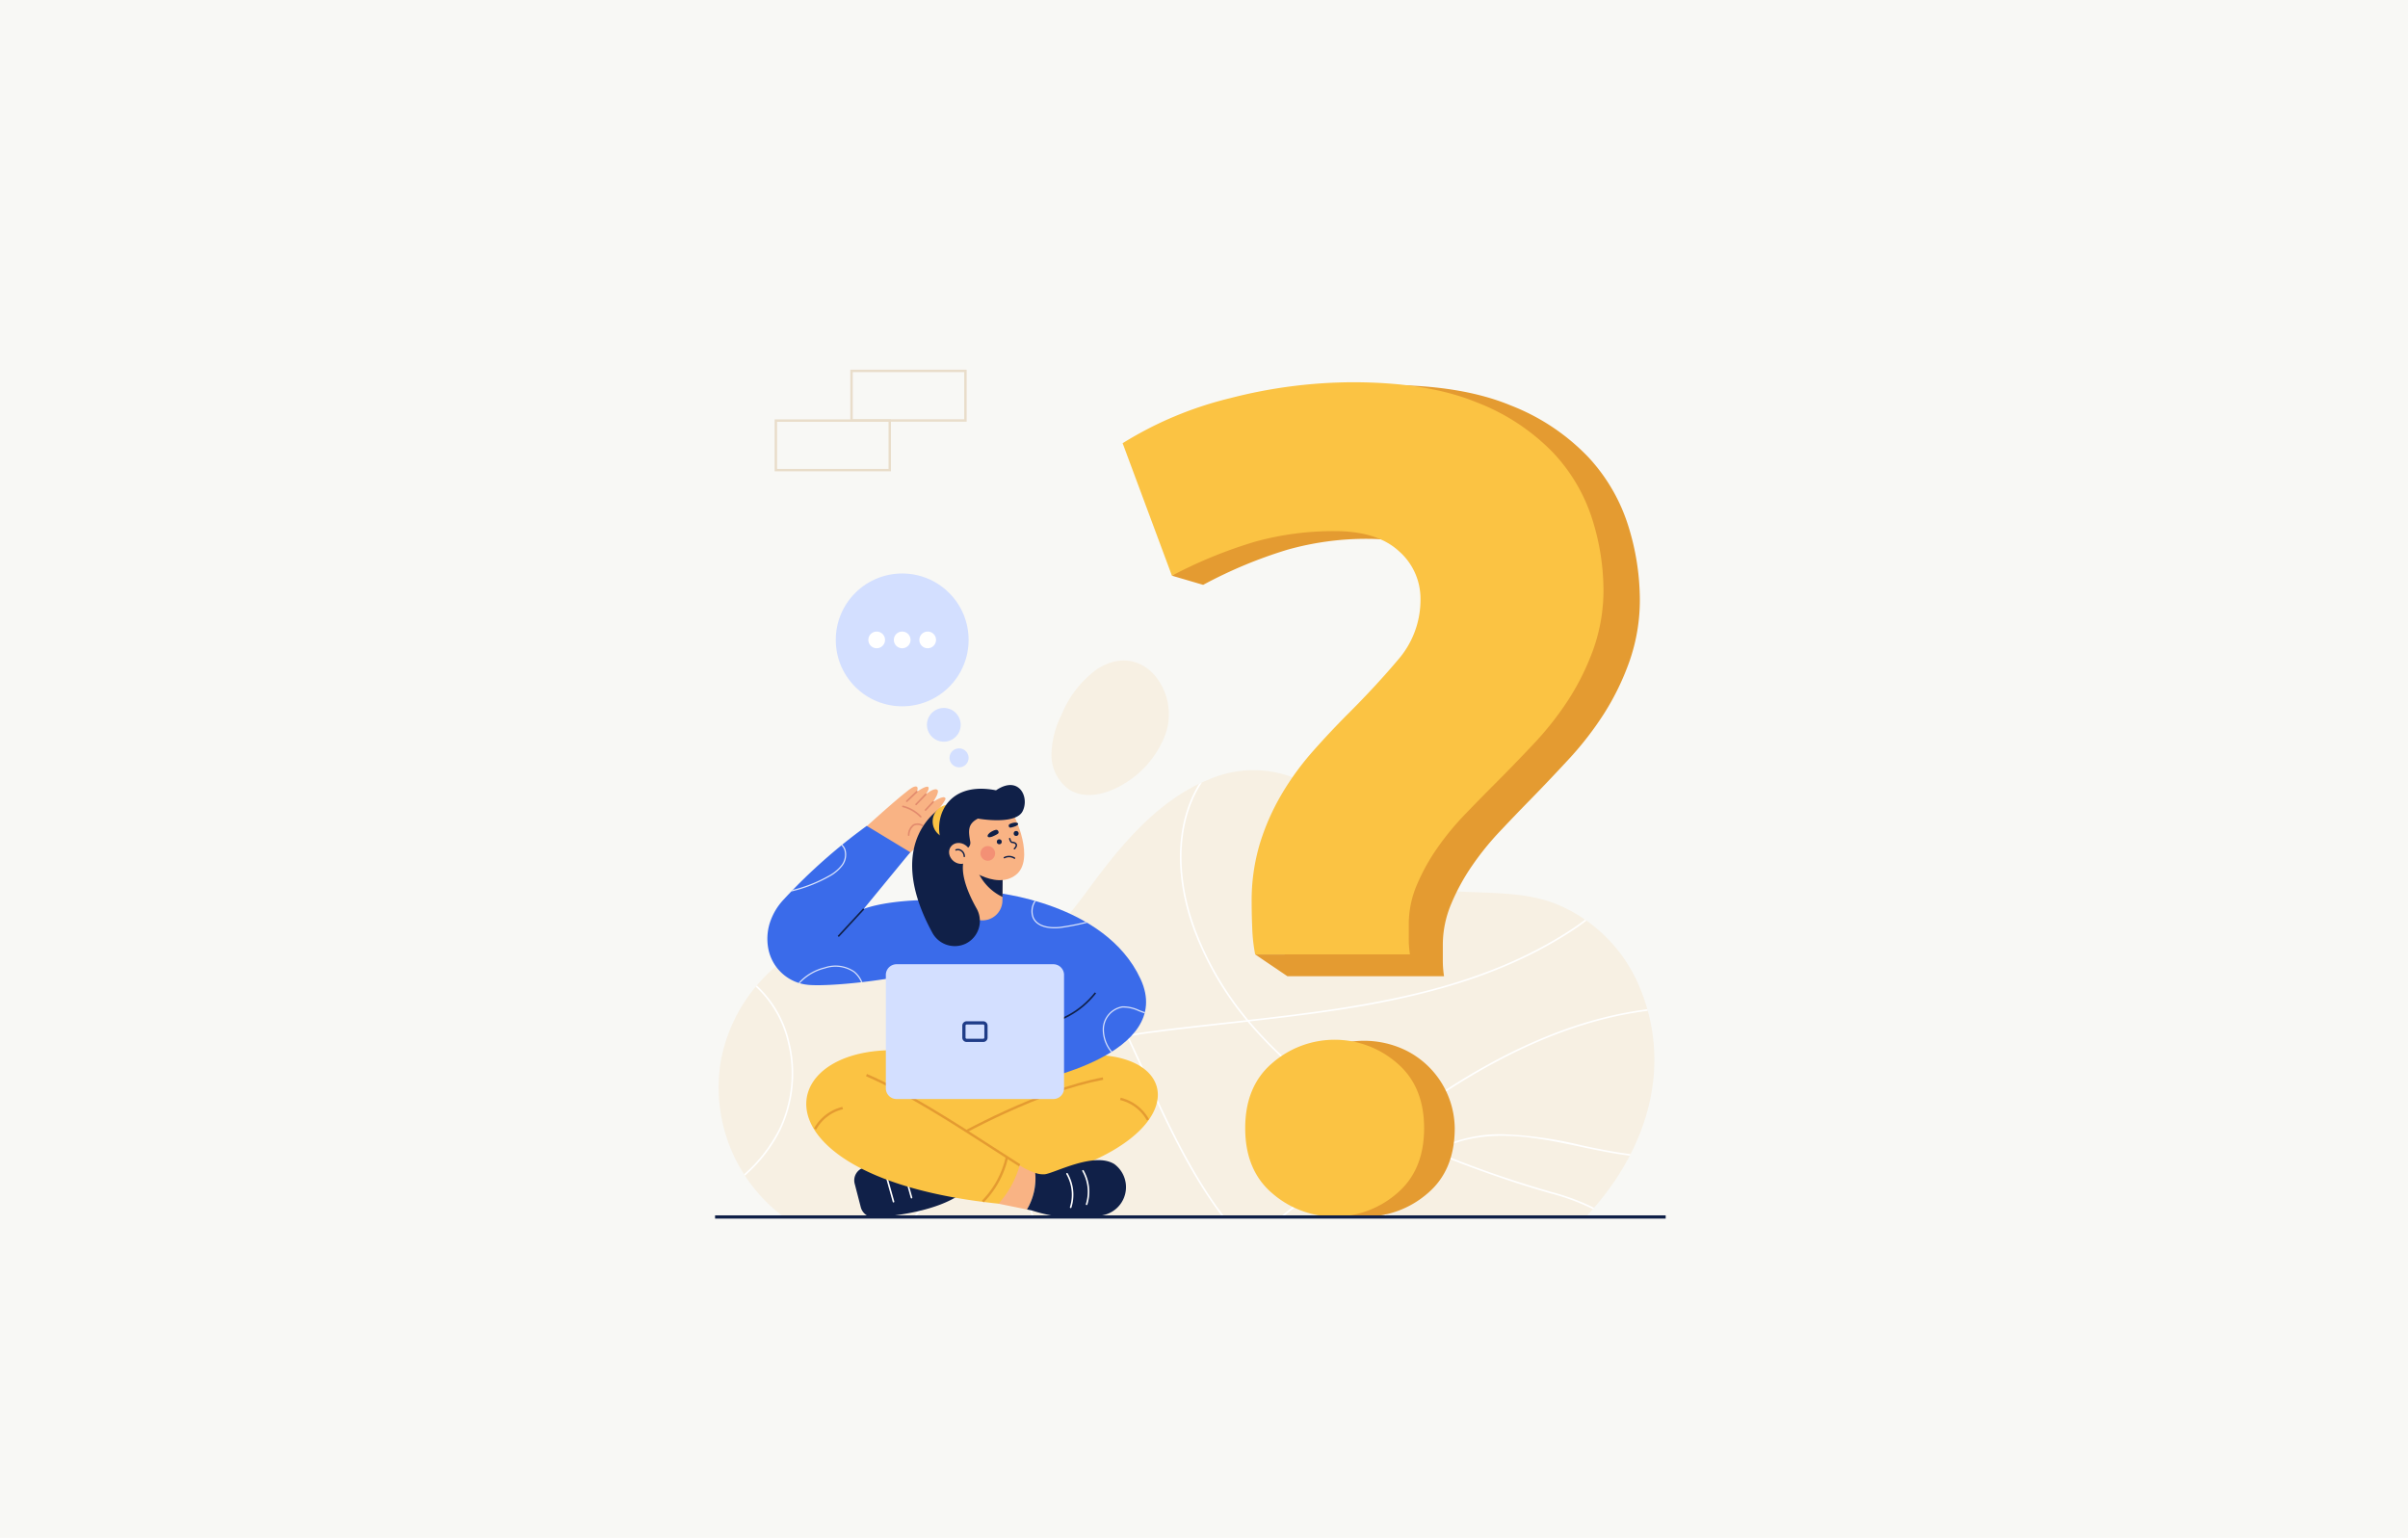 <svg xmlns="http://www.w3.org/2000/svg" width="382" height="244" viewBox="0 0 382 244">
  <g id="forgot-pass" transform="translate(-166.824 -316.297)">
    <rect id="Rectangle_207" data-name="Rectangle 207" width="382" height="244" transform="translate(166.824 316.297)" fill="#f8f8f5"/>
    <g id="Group_2226" data-name="Group 2226" transform="translate(280.802 421.094)">
      <g id="Group_2225" data-name="Group 2225" transform="translate(0 17.398)">
        <path id="Path_2786" data-name="Path 2786" d="M431.44,1025.741a24.319,24.319,0,0,0-12.892-12.6c-5.926-2.4-12.731-1.526-18.973-2.33a17.642,17.642,0,0,1-12.57-7.421c-3.1-4.123-5.883-8.689-10.954-10.6a17.657,17.657,0,0,0-12.546.481c-7.339,2.894-12.881,9.046-17.55,15.175-4.262,5.6-7.738,11.724-15.622,11.924s-15.4-4.3-23.341-3.107a25.851,25.851,0,0,0-21.072,20.718,25.586,25.586,0,0,0,9.993,24.763h127.22C432.459,1052.858,437.353,1039.191,431.44,1025.741Z" transform="translate(-285.545 -991.86)" fill="#f7f0e3"/>
        <g id="Group_2224" data-name="Group 2224" transform="translate(4.07 1.967)">
          <path id="Path_2787" data-name="Path 2787" d="M554.261,1285.523h.35a26.846,26.846,0,0,0,5.545-9.511,24.987,24.987,0,0,0-.233-17.21,49.6,49.6,0,0,0-4.093-7.552,48.485,48.485,0,0,1-4.129-7.655,17.078,17.078,0,0,1-.956-3.538l-.263-.031a17.306,17.306,0,0,0,.981,3.662,48.665,48.665,0,0,0,4.15,7.7,49.392,49.392,0,0,1,4.073,7.512,24.731,24.731,0,0,1,.228,17.033A26.551,26.551,0,0,1,554.261,1285.523Z" transform="translate(-527.44 -1216.598)" fill="#fff"/>
          <path id="Path_2788" data-name="Path 2788" d="M836.992,1068.914c2.621.558,5.147,1.06,7.59,1.374.042-.081.083-.162.124-.243-2.463-.313-5.013-.818-7.661-1.382a61.872,61.872,0,0,0-12.724-1.789,22.585,22.585,0,0,0-7.91,1.307,16.145,16.145,0,0,0-2.8,1.361c-2.315-.987-4.643-2.064-6.949-3.247,1.673-1.261,3.364-2.495,5.073-3.688,12.687-8.859,24.4-13.881,35.707-15.307-.023-.083-.046-.166-.07-.248-11.342,1.437-23.076,6.472-35.783,15.345-1.745,1.219-3.472,2.48-5.18,3.768a85.718,85.718,0,0,1-7.636-4.437,66.5,66.5,0,0,1-14.521-12.744c18.107-2.031,36.542-4.591,51.6-14.653.572-.382,1.205-.833,1.861-1.344l-.219-.153c-.629.487-1.235.917-1.784,1.284-15.051,10.059-33.52,12.6-51.651,14.63a49.761,49.761,0,0,1-8.3-14.116c-3.193-8.459-3.025-16.761.463-22.776.152-.261.311-.518.476-.773-.146.067-.29.136-.434.206q-.135.218-.263.439c-3.526,6.082-3.7,14.464-.481,23a49.958,49.958,0,0,0,8.238,14.059q-1.574.176-3.146.349c-3.776.417-7.68.848-11.471,1.336-1.384.178-2.791.386-4.191.646a88.988,88.988,0,0,0-10.561-17.815c-.061.061-.123.12-.185.18a88.672,88.672,0,0,1,10.485,17.685c-6.107,1.165-12.037,3.354-15.2,8.451-2.957,4.759-2.955,11.338.008,19.554q.154.426.315.842h.274c-.117-.3-.234-.612-.349-.929-2.934-8.138-2.945-14.642-.031-19.332,3.129-5.036,9.026-7.2,15.1-8.347,1.06,2.242,2.083,4.5,3.1,6.748l.111.244c3.533,7.8,7.187,15.327,11.972,21.616h.319c-4.828-6.3-8.5-13.873-12.058-21.722l-.111-.244c-1.009-2.227-2.024-4.468-3.074-6.69,1.373-.254,2.753-.457,4.111-.632,3.789-.488,7.691-.919,11.466-1.335q1.653-.182,3.313-.367a66.68,66.68,0,0,0,14.685,12.923,85.859,85.859,0,0,0,7.55,4.395c-4.352,3.292-8.585,6.755-12.718,10.136q-2.147,1.756-4.338,3.536h.406q2.064-1.675,4.094-3.339c4.162-3.4,8.425-6.893,12.808-10.2,2.293,1.18,4.608,2.255,6.911,3.241a19.07,19.07,0,0,0-7.272,8.875c-.194.472-.364.948-.521,1.426h.269c.148-.445.307-.889.489-1.329a18.778,18.778,0,0,1,7.322-8.85,169.049,169.049,0,0,0,18.2,6.375l.2.06a35.163,35.163,0,0,1,6.708,2.487l.174-.2a35.073,35.073,0,0,0-6.809-2.534l-.2-.061a169.367,169.367,0,0,1-18.006-6.293,15.853,15.853,0,0,1,2.6-1.244C823.138,1065.962,830.5,1067.53,836.992,1068.914Z" transform="translate(-704.089 -1011.084)" fill="#fff"/>
          <path id="Path_2789" data-name="Path 2789" d="M332.258,1334.8a20.5,20.5,0,0,1-1.383,13.7,23.593,23.593,0,0,1-5.557,7.177c.047.073.094.144.141.216a23.855,23.855,0,0,0,5.645-7.28,20.754,20.754,0,0,0,1.4-13.878,17.615,17.615,0,0,0-5.173-9l-.165.2A17.364,17.364,0,0,1,332.258,1334.8Z" transform="translate(-325.318 -1293.538)" fill="#fff"/>
        </g>
      </g>
      <path id="Path_2790" data-name="Path 2790" d="M817.786,823.879a9.563,9.563,0,0,1,2,9.651,15.488,15.488,0,0,1-6.932,8.086c-2.521,1.467-5.81,2.277-8.29.74a6.721,6.721,0,0,1-2.867-5.581,14.5,14.5,0,0,1,1.585-6.286,16.691,16.691,0,0,1,5.555-7.205C812.365,820.941,815.644,821.69,817.786,823.879Z" transform="translate(-748.875 -821.845)" fill="#f7f0e3"/>
    </g>
    <g id="Group_2227" data-name="Group 2227" transform="translate(289.711 374.954)">
      <path id="Path_2791" data-name="Path 2791" d="M508.382,379.2H489.928v-8.244h18.454Zm-18.07-.384H508v-7.477H490.312Z" transform="translate(-477.922 -370.954)" fill="#e9ddca"/>
      <path id="Path_2792" data-name="Path 2792" d="M391.061,456.241H372.607V448h18.454Zm-18.071-.384h17.687v-7.477H372.991Z" transform="translate(-372.607 -440.113)" fill="#e9ddca"/>
    </g>
    <g id="Group_2230" data-name="Group 2230" transform="translate(344.917 376.944)">
      <g id="Group_2228" data-name="Group 2228" transform="translate(0 0)">
        <path id="Path_2793" data-name="Path 2793" d="M1034.986,417.132a28.52,28.52,0,0,0-6.305-10.957,33.961,33.961,0,0,0-12.335-8.266q-7.813-3.266-19.854-3.266a77.674,77.674,0,0,0-19.578,2.59,58.179,58.179,0,0,0-17.323,7.4l6.373,17.5-3.415,2.767,4.954,1.456a72.741,72.741,0,0,1,13.364-5.575,46.208,46.208,0,0,1,12.8-1.727q6.774,0,10.258,3.266a10.424,10.424,0,0,1,3.48,7.884,15.129,15.129,0,0,1-3.572,9.9q-3.585,4.327-7.911,8.748-3.006,3.069-5.833,6.339a45.5,45.5,0,0,0-4.988,7.021,38.174,38.174,0,0,0-3.481,8.072,33.133,33.133,0,0,0-1.317,9.705c0,1.158.024,2.534.092,4.136.011.3.027.584.045.868h-4.683l5.11,3.456h24.848a16.506,16.506,0,0,1-.19-2.691v-2.309a16.69,16.69,0,0,1,1.318-6.439,33.3,33.3,0,0,1,3.3-6.057,44.753,44.753,0,0,1,4.424-5.475q2.445-2.6,4.706-4.906,3.006-3.069,6.207-6.533a51.346,51.346,0,0,0,5.65-7.3,41.017,41.017,0,0,0,4.044-8.366,29.451,29.451,0,0,0,1.605-9.9A39.589,39.589,0,0,0,1034.986,417.132Z" transform="translate(-954.731 -394.209)" fill="#e49b31"/>
        <path id="Path_2794" data-name="Path 2794" d="M945.768,414.022a46.568,46.568,0,0,0-12.65,1.671,72.744,72.744,0,0,0-13.208,5.4l-7.818-21.019a58.136,58.136,0,0,1,17.12-7.164A78.294,78.294,0,0,1,948.56,390.4q11.9,0,19.62,3.161a33.607,33.607,0,0,1,12.19,8,27.468,27.468,0,0,1,6.231,10.6,37.583,37.583,0,0,1,1.768,10.973,27.966,27.966,0,0,1-1.587,9.58,39.362,39.362,0,0,1-4,8.1,49.849,49.849,0,0,1-5.583,7.067q-3.161,3.352-6.134,6.322-2.235,2.235-4.651,4.748a43.484,43.484,0,0,0-4.372,5.3,32.025,32.025,0,0,0-3.258,5.862,15.863,15.863,0,0,0-1.3,6.231v2.235a15.653,15.653,0,0,0,.188,2.6H933.117a26.024,26.024,0,0,1-.466-4.184c-.067-1.55-.091-2.883-.091-4a31.444,31.444,0,0,1,1.3-9.392,36.547,36.547,0,0,1,3.44-7.812,44.051,44.051,0,0,1,4.929-6.795q2.789-3.161,5.765-6.134,4.278-4.278,7.818-8.466a14.459,14.459,0,0,0,3.53-9.58,10,10,0,0,0-3.44-7.63Q952.462,414.022,945.768,414.022Z" transform="translate(-912.092 -390.399)" fill="#fbc343"/>
      </g>
      <g id="Group_2229" data-name="Group 2229" transform="translate(19.444 104.321)">
        <path id="Path_2795" data-name="Path 2795" d="M1177.987,1425.288q0,6.72-4.351,10.375a15.06,15.06,0,0,1-19.682,0q-4.343-3.658-4.346-10.375t4.346-10.375a15.12,15.12,0,0,1,16.3-1.963A13.972,13.972,0,0,1,1177.987,1425.288Z" transform="translate(-1144.747 -1411.253)" fill="#e49b31"/>
        <path id="Path_2796" data-name="Path 2796" d="M1130.487,1423.883q0,6.72-4.351,10.375a15.06,15.06,0,0,1-19.682,0q-4.343-3.658-4.346-10.375t4.346-10.375a15.06,15.06,0,0,1,19.682,0Q1130.487,1417.174,1130.487,1423.883Z" transform="translate(-1102.108 -1409.848)" fill="#fbc343"/>
      </g>
    </g>
    <g id="Group_2249" data-name="Group 2249" transform="translate(288.56 402.925)">
      <g id="Group_2233" data-name="Group 2233" transform="translate(6.486 0)">
        <circle id="Ellipse_37" data-name="Ellipse 37" cx="2.676" cy="2.676" r="2.676" transform="matrix(0.184, -0.983, 0.983, 0.184, 18.38, 30.511)" fill="#d3dfff"/>
        <ellipse id="Ellipse_38" data-name="Ellipse 38" cx="1.505" cy="1.516" rx="1.505" ry="1.516" transform="translate(22.155 34.814) rotate(-79.386)" fill="#d3dfff"/>
        <g id="Group_2232" data-name="Group 2232" transform="translate(0)">
          <circle id="Ellipse_39" data-name="Ellipse 39" cx="10.536" cy="10.536" r="10.536" transform="translate(0 14.9) rotate(-45)" fill="#d3dfff"/>
          <g id="Group_2231" data-name="Group 2231" transform="translate(9.527 13.573)">
            <circle id="Ellipse_40" data-name="Ellipse 40" cx="1.327" cy="1.327" r="1.327" fill="#fff"/>
            <circle id="Ellipse_41" data-name="Ellipse 41" cx="1.327" cy="1.327" r="1.327" transform="translate(4.046)" fill="#fff"/>
            <circle id="Ellipse_42" data-name="Ellipse 42" cx="1.327" cy="1.327" r="1.327" transform="translate(8.091)" fill="#fff"/>
          </g>
        </g>
      </g>
      <g id="Group_2248" data-name="Group 2248" transform="translate(0 37.928)">
        <g id="Group_2236" data-name="Group 2236" transform="translate(6.171 41.911)">
          <g id="Group_2234" data-name="Group 2234" transform="translate(7.603 17.257)">
            <path id="Path_2797" data-name="Path 2797" d="M496.026,1597.177l.984,3.8a2.175,2.175,0,0,0,2.272,1.586c3.228-.219,9.934-1.01,13.783-3.847l-1.094-5.47c-5.292-.3-10.242,0-14.527,1.438A2.1,2.1,0,0,0,496.026,1597.177Z" transform="translate(-495.961 -1593.136)" fill="#102048"/>
            <path id="Path_2798" data-name="Path 2798" d="M544.158,1618.382a.128.128,0,0,1-.123-.094l-1.322-4.733a.128.128,0,0,1,.247-.069l1.322,4.733a.128.128,0,0,1-.123.162Z" transform="translate(-537.924 -1611.32)" fill="#fff"/>
            <path id="Path_2799" data-name="Path 2799" d="M572.074,1612.131a.128.128,0,0,1-.123-.094l-1.322-4.733a.128.128,0,1,1,.246-.069l1.322,4.733a.128.128,0,0,1-.089.157A.13.13,0,0,1,572.074,1612.131Z" transform="translate(-562.984 -1605.709)" fill="#fff"/>
          </g>
          <path id="Path_2800" data-name="Path 2800" d="M509.311,1425.281l-12.3,3.651,9.135,12.516,13.114,1.043,18.089-7.649-6.874-10.343Z" transform="translate(-489.3 -1424.498)" fill="#fbc343"/>
          <path id="Path_2801" data-name="Path 2801" d="M636.345,1434.869c27.013-8,31.354,15.877-10.793,20.223a20.389,20.389,0,0,1-3.919-7.012L643.89,1437.8Z" transform="translate(-601.17 -1432.348)" fill="#fbc343"/>
          <path id="Path_2802" data-name="Path 2802" d="M716.832,1605.775a11.686,11.686,0,0,1-2.474-1.2l-4.341,1.362.995,4.723,4.51.916A9.7,9.7,0,0,0,716.832,1605.775Z" transform="translate(-680.51 -1586.144)" fill="#f9b384"/>
          <path id="Path_2803" data-name="Path 2803" d="M620.884,1479.635l-.193-.332c4.643-2.7,16.537-9.181,26.67-11.094l.071.377C637.357,1470.488,625.51,1476.947,620.884,1479.635Z" transform="translate(-600.325 -1463.737)" fill="#e49b31"/>
          <path id="Path_2804" data-name="Path 2804" d="M441.677,1426.678c-25.144-4.781-31.656,19.383,10.492,23.729a15.31,15.31,0,0,0,3.346-6.084,191.9,191.9,0,0,0-21.646-12.371Z" transform="translate(-421.667 -1425.896)" fill="#fbc343"/>
          <path id="Path_2805" data-name="Path 2805" d="M538.525,1477.573c-1.2-.761-2.442-1.566-3.762-2.418-6.623-4.277-14.131-9.124-20.509-11.888l.153-.352c6.407,2.777,13.929,7.633,20.565,11.917,1.319.851,2.565,1.656,3.76,2.417Z" transform="translate(-504.78 -1458.984)" fill="#e49b31"/>
          <path id="Path_2806" data-name="Path 2806" d="M433.991,1517.549l-.336-.185a7.055,7.055,0,0,1,4.493-3.425l.1.37A6.6,6.6,0,0,0,433.991,1517.549Z" transform="translate(-432.428 -1504.786)" fill="#e49b31"/>
          <path id="Path_2807" data-name="Path 2807" d="M912.4,1503.333a6.6,6.6,0,0,0-4.26-3.241l.1-.37a7.055,7.055,0,0,1,4.493,3.425Z" transform="translate(-858.362 -1492.024)" fill="#e49b31"/>
          <path id="Path_2808" data-name="Path 2808" d="M694.271,1598.672l-.281-.262a14.373,14.373,0,0,0,3.776-6.952l.376.079A14.744,14.744,0,0,1,694.271,1598.672Z" transform="translate(-666.123 -1574.373)" fill="#e49b31"/>
          <g id="Group_2235" data-name="Group 2235" transform="translate(35.012 17.606)">
            <path id="Path_2809" data-name="Path 2809" d="M777.662,1597.168c-3.221-1.99-9.467,1.449-11.034,1.622a3.771,3.771,0,0,1-1.506-.216,9.7,9.7,0,0,1-1.31,5.8l.766.156a22.552,22.552,0,0,0,10.914.811A4.541,4.541,0,0,0,777.662,1597.168Z" transform="translate(-763.812 -1596.551)" fill="#102048"/>
            <path id="Path_2810" data-name="Path 2810" d="M850.078,1617.394a.133.133,0,0,1-.039-.006.128.128,0,0,1-.083-.161,6.554,6.554,0,0,0-.559-5.2.128.128,0,0,1,.21-.146,6.83,6.83,0,0,1,.592,5.42A.128.128,0,0,1,850.078,1617.394Z" transform="translate(-840.619 -1610.266)" fill="#fff"/>
            <path id="Path_2811" data-name="Path 2811" d="M825.391,1622.081a.133.133,0,0,1-.039-.006.128.128,0,0,1-.083-.161,6.555,6.555,0,0,0-.559-5.2.128.128,0,1,1,.21-.146,6.83,6.83,0,0,1,.592,5.42A.128.128,0,0,1,825.391,1622.081Z" transform="translate(-818.458 -1614.474)" fill="#fff"/>
          </g>
        </g>
        <g id="Group_2244" data-name="Group 2244">
          <g id="Group_2238" data-name="Group 2238" transform="translate(14.255 0.226)">
            <path id="Path_2812" data-name="Path 2812" d="M508.148,1028.448s6.332-5.385,6.1-6.408c-.167-.731-1.961.341-1.961.341s2.516-2.985,2.388-3.347c-.229-.648-1.968.56-1.968.56s1.176-1.693.614-1.968-1.788.767-1.788.767.716-.94.38-1.186-1.788.767-1.788.767.521-1.185-.586-.736-8.865,7.569-8.865,7.569Z" transform="translate(-500.671 -1017.136)" fill="#f9b384"/>
            <g id="Group_2237" data-name="Group 2237" transform="translate(7.126 0.709)">
              <path id="Path_2813" data-name="Path 2813" d="M573.254,1048.716a.128.128,0,0,1-.086-.034,5.809,5.809,0,0,0-2.765-1.6.128.128,0,1,1,.075-.244,6.012,6.012,0,0,1,2.863,1.659.128.128,0,0,1-.086.222Z" transform="translate(-570.312 -1044.5)" fill="#e28b6d"/>
              <path id="Path_2814" data-name="Path 2814" d="M579.295,1076.313h-.018a.128.128,0,0,1-.109-.144,2.146,2.146,0,0,1,.857-1.7,1.66,1.66,0,0,1,1.495.066.128.128,0,0,1-.1.235,1.427,1.427,0,0,0-1.268-.078,1.954,1.954,0,0,0-.729,1.513A.128.128,0,0,1,579.295,1076.313Z" transform="translate(-578.261 -1069.176)" fill="#e28b6d"/>
              <path id="Path_2815" data-name="Path 2815" d="M576.378,1025.823a.128.128,0,0,1-.088-.221l1.589-1.5a.128.128,0,1,1,.176.186l-1.589,1.5A.127.127,0,0,1,576.378,1025.823Z" transform="translate(-575.642 -1024.07)" fill="#e28b6d"/>
              <path id="Path_2816" data-name="Path 2816" d="M590.753,1030.01a.128.128,0,0,1-.092-.216l1.526-1.59a.128.128,0,0,1,.185.177l-1.526,1.59A.128.128,0,0,1,590.753,1030.01Z" transform="translate(-588.546 -1027.745)" fill="#e28b6d"/>
              <path id="Path_2817" data-name="Path 2817" d="M605.44,1041.443a.128.128,0,0,1-.094-.215l1.2-1.285a.128.128,0,1,1,.187.174l-1.2,1.285A.128.128,0,0,1,605.44,1041.443Z" transform="translate(-601.731 -1038.283)" fill="#e28b6d"/>
            </g>
          </g>
          <g id="Group_2239" data-name="Group 2239" transform="translate(0 6.479)">
            <path id="Path_2818" data-name="Path 2818" d="M581.961,1211.842l-23.152.9-2.558-21.106s7.751-7.352,10.733-10.059l5.034-.258C587.636,1188.414,585.078,1197.281,581.961,1211.842Z" transform="translate(-536.307 -1170.768)" fill="#3a6bea"/>
            <path id="Path_2819" data-name="Path 2819" d="M710.329,1181.315s17.869,1.528,23.5,13.771c5.512,11.979-17.14,16.245-17.14,16.245Z" transform="translate(-674.619 -1170.768)" fill="#3a6bea"/>
            <path id="Path_2820" data-name="Path 2820" d="M376.648,1091.416l7.384-8.986-6.905-4.185a90.052,90.052,0,0,0-13.171,11.676,9.749,9.749,0,0,0-2.266,3.917,8.429,8.429,0,0,0-.217,3.677h0a7.1,7.1,0,0,0,6.274,5.943c2.813.329,13.559-.512,22.257-3.07l2.558-9.874C391.249,1089.769,381.478,1089.639,376.648,1091.416Z" transform="translate(-361.364 -1078.245)" fill="#3a6bea"/>
          </g>
          <g id="Group_2240" data-name="Group 2240" transform="translate(3.774 9.451)" opacity="0.8">
            <path id="Path_2821" data-name="Path 2821" d="M779.308,1197.868l.116-.026-.243-.141a38.729,38.729,0,0,1-3.992.77c-.8.1-3.475.273-4.256-1.509a2.792,2.792,0,0,1,.345-2.564l-.192-.055a2.962,2.962,0,0,0-.329,2.7c.834,1.9,3.621,1.723,4.455,1.622A39.546,39.546,0,0,0,779.308,1197.868Z" transform="translate(-732.46 -1185.435)" fill="#fff"/>
            <path id="Path_2822" data-name="Path 2822" d="M886.935,1358.486a5.933,5.933,0,0,0-2.663-.583,3.737,3.737,0,0,0-3.1,3.585,5.623,5.623,0,0,0,1.323,3.691l.163-.1a5.439,5.439,0,0,1-1.294-3.58,3.54,3.54,0,0,1,2.929-3.4,5.727,5.727,0,0,1,2.575.571c.311.12.627.241.948.344.017-.062.033-.124.048-.186C887.548,1358.722,887.239,1358.6,886.935,1358.486Z" transform="translate(-831.747 -1332.245)" fill="#fff"/>
            <path id="Path_2823" data-name="Path 2823" d="M418.619,1295.978a5.329,5.329,0,0,0-4.755-.677,8.206,8.206,0,0,0-4.157,2.461c.066.021.13.045.2.065a8.047,8.047,0,0,1,4.008-2.34,5.143,5.143,0,0,1,4.585.639,4.165,4.165,0,0,1,1.127,1.553l.2-.023A4.386,4.386,0,0,0,418.619,1295.978Z" transform="translate(-408.534 -1275.838)" fill="#fff"/>
            <path id="Path_2824" data-name="Path 2824" d="M398.243,1114.738a23.143,23.143,0,0,0,6.012-2.333,6.569,6.569,0,0,0,2.078-1.7,2.917,2.917,0,0,0,.534-2.6,2.03,2.03,0,0,0-.521-.821l-.148.121a1.849,1.849,0,0,1,.486.76,2.725,2.725,0,0,1-.506,2.423,6.39,6.39,0,0,1-2.02,1.646,22.668,22.668,0,0,1-5.666,2.24Z" transform="translate(-398.243 -1107.289)" fill="#fff"/>
          </g>
          <g id="Group_2242" data-name="Group 2242" transform="translate(22.967)">
            <path id="Path_2825" data-name="Path 2825" d="M669.634,1132.615l0,.328-.052,5.089-.006.551a3.169,3.169,0,0,1-6.338,0l-.062-6.289Z" transform="translate(-655.255 -1120.281)" fill="#f9b384"/>
            <path id="Path_2826" data-name="Path 2826" d="M690.8,1138.662l-.052,5.089a8.061,8.061,0,0,1-3.993-4.213Z" transform="translate(-676.423 -1126)" fill="#102048"/>
            <path id="Path_2827" data-name="Path 2827" d="M665.016,1047.968c1.014,1.216,3.973,8.108.973,10.46-3.376,2.646-8.514-1.7-8.514-1.7l-.689-8.027,4.46-1.176Z" transform="translate(-649.522 -1044.187)" fill="#f9b384"/>
            <path id="Path_2828" data-name="Path 2828" d="M590.793,1047.559s-9.892,5.159-1.826,20.031a4.051,4.051,0,0,0,5.294,1.812h0a4.012,4.012,0,0,0,1.759-5.6c-1.319-2.344-2.593-5.362-2.049-7.608Z" transform="translate(-585.801 -1044.22)" fill="#102048"/>
            <circle id="Ellipse_43" data-name="Ellipse 43" cx="2.676" cy="2.676" r="2.676" transform="translate(2.142 5.781) rotate(-45)" fill="#fbc343"/>
            <path id="Path_2829" data-name="Path 2829" d="M632.509,1023.927c-.289-1.669-.465-2.814,1.222-3.675,0,0,5.946,1.081,7.082-1.162s-.595-5.784-4.216-3.324c-9.271-1.811-10.514,6.865-7.7,9.757l2.774-.426A1.01,1.01,0,0,0,632.509,1023.927Z" transform="translate(-623.291 -1014.931)" fill="#102048"/>
            <g id="Group_2241" data-name="Group 2241" transform="translate(11.963 5.951)">
              <circle id="Ellipse_44" data-name="Ellipse 44" cx="0.395" cy="0.395" r="0.395" transform="translate(1.463 2.655)" fill="#102048"/>
              <circle id="Ellipse_45" data-name="Ellipse 45" cx="0.395" cy="0.395" r="0.395" transform="translate(4.139 1.337)" fill="#102048"/>
              <path id="Path_2830" data-name="Path 2830" d="M736.783,1098.767a.112.112,0,0,1-.081-.189c.159-.167.332-.4.259-.572s-.4-.253-.543-.253c-.315,0-.467-.561-.494-.674a.112.112,0,1,1,.218-.052c.058.237.188.5.276.5.151,0,.613.071.749.388.1.226,0,.5-.3.814A.111.111,0,0,1,736.783,1098.767Z" transform="translate(-732.523 -1094.5)" fill="#102048"/>
              <path id="Path_2831" data-name="Path 2831" d="M729.335,1125.124a.112.112,0,0,1-.063-.019,1.5,1.5,0,0,0-1.5-.077.112.112,0,0,1-.112-.194,1.7,1.7,0,0,1,1.74.085.112.112,0,0,1-.063.2Z" transform="translate(-725.054 -1119.357)" fill="#102048"/>
              <path id="Path_2832" data-name="Path 2832" d="M704.4,1084.536c.225.423-.167.508-.626.752s-.929.333-1.036.131.178-.563.637-.807S704.221,1084.209,704.4,1084.536Z" transform="translate(-702.71 -1083.198)" fill="#102048"/>
              <path id="Path_2833" data-name="Path 2833" d="M735.442,1073.659c.1.378.381.212.791.105s.741-.313.694-.493-.418-.239-.828-.132S735.366,1073.367,735.442,1073.659Z" transform="translate(-732.083 -1073.085)" fill="#102048"/>
            </g>
            <circle id="Ellipse_46" data-name="Ellipse 46" cx="1.166" cy="1.166" r="1.166" transform="matrix(0.735, -0.678, 0.678, 0.735, 10.35, 10.779)" fill="#eb5d60" opacity="0.4"/>
            <ellipse id="Ellipse_47" data-name="Ellipse 47" cx="1.579" cy="1.794" rx="1.579" ry="1.794" transform="matrix(0.611, -0.792, 0.792, 0.611, 5.186, 11.004)" fill="#f9b384"/>
            <path id="Path_2834" data-name="Path 2834" d="M654,1115.252a.112.112,0,0,1-.112-.112.981.981,0,0,0-.431-.817.79.79,0,0,0-.736-.1.112.112,0,0,1-.085-.207,1.012,1.012,0,0,1,.945.119,1.2,1.2,0,0,1,.53,1A.112.112,0,0,1,654,1115.252Z" transform="translate(-645.732 -1103.818)" fill="#102048"/>
          </g>
          <g id="Group_2243" data-name="Group 2243" transform="translate(11.151 19.563)">
            <rect id="Rectangle_335" data-name="Rectangle 335" width="5.95" height="0.256" transform="translate(0 4.369) rotate(-47.248)" fill="#102048"/>
            <path id="Path_2835" data-name="Path 2835" d="M787.21,1341.809l-.074-.245c2.94-.9,5.794-1.968,8.38-5.2l.2.16C793.084,1339.813,790.191,1340.9,787.21,1341.809Z" transform="translate(-754.718 -1323.032)" fill="#102048"/>
          </g>
        </g>
        <g id="Group_2247" data-name="Group 2247" transform="translate(18.792 28.432)">
          <g id="Group_2245" data-name="Group 2245">
            <path id="Path_2836" data-name="Path 2836" d="M571.64,1292.776H546.629a1.7,1.7,0,0,0-1.629,1.762V1312.4a1.7,1.7,0,0,0,1.629,1.762H571.64a1.7,1.7,0,0,0,1.629-1.762v-17.858A1.7,1.7,0,0,0,571.64,1292.776Z" transform="translate(-545 -1292.776)" fill="#d3dfff"/>
          </g>
          <g id="Group_2246" data-name="Group 2246" transform="translate(12.13 9.05)">
            <path id="Path_2837" data-name="Path 2837" d="M666.866,1381.73a.179.179,0,0,1,.172.186v1.885a.179.179,0,0,1-.172.186h-2.641a.179.179,0,0,1-.172-.186v-1.885a.179.179,0,0,1,.172-.186h2.641m0-.512h-2.641a.691.691,0,0,0-.684.7v1.885a.691.691,0,0,0,.684.7h2.641a.691.691,0,0,0,.684-.7v-1.885a.691.691,0,0,0-.684-.7Z" transform="translate(-663.542 -1381.218)" fill="#1f3c88"/>
          </g>
        </g>
      </g>
    </g>
    <rect id="Rectangle_336" data-name="Rectangle 336" width="150.802" height="0.512" transform="translate(280.261 509.128)" fill="#102048"/>
  </g>
</svg>
